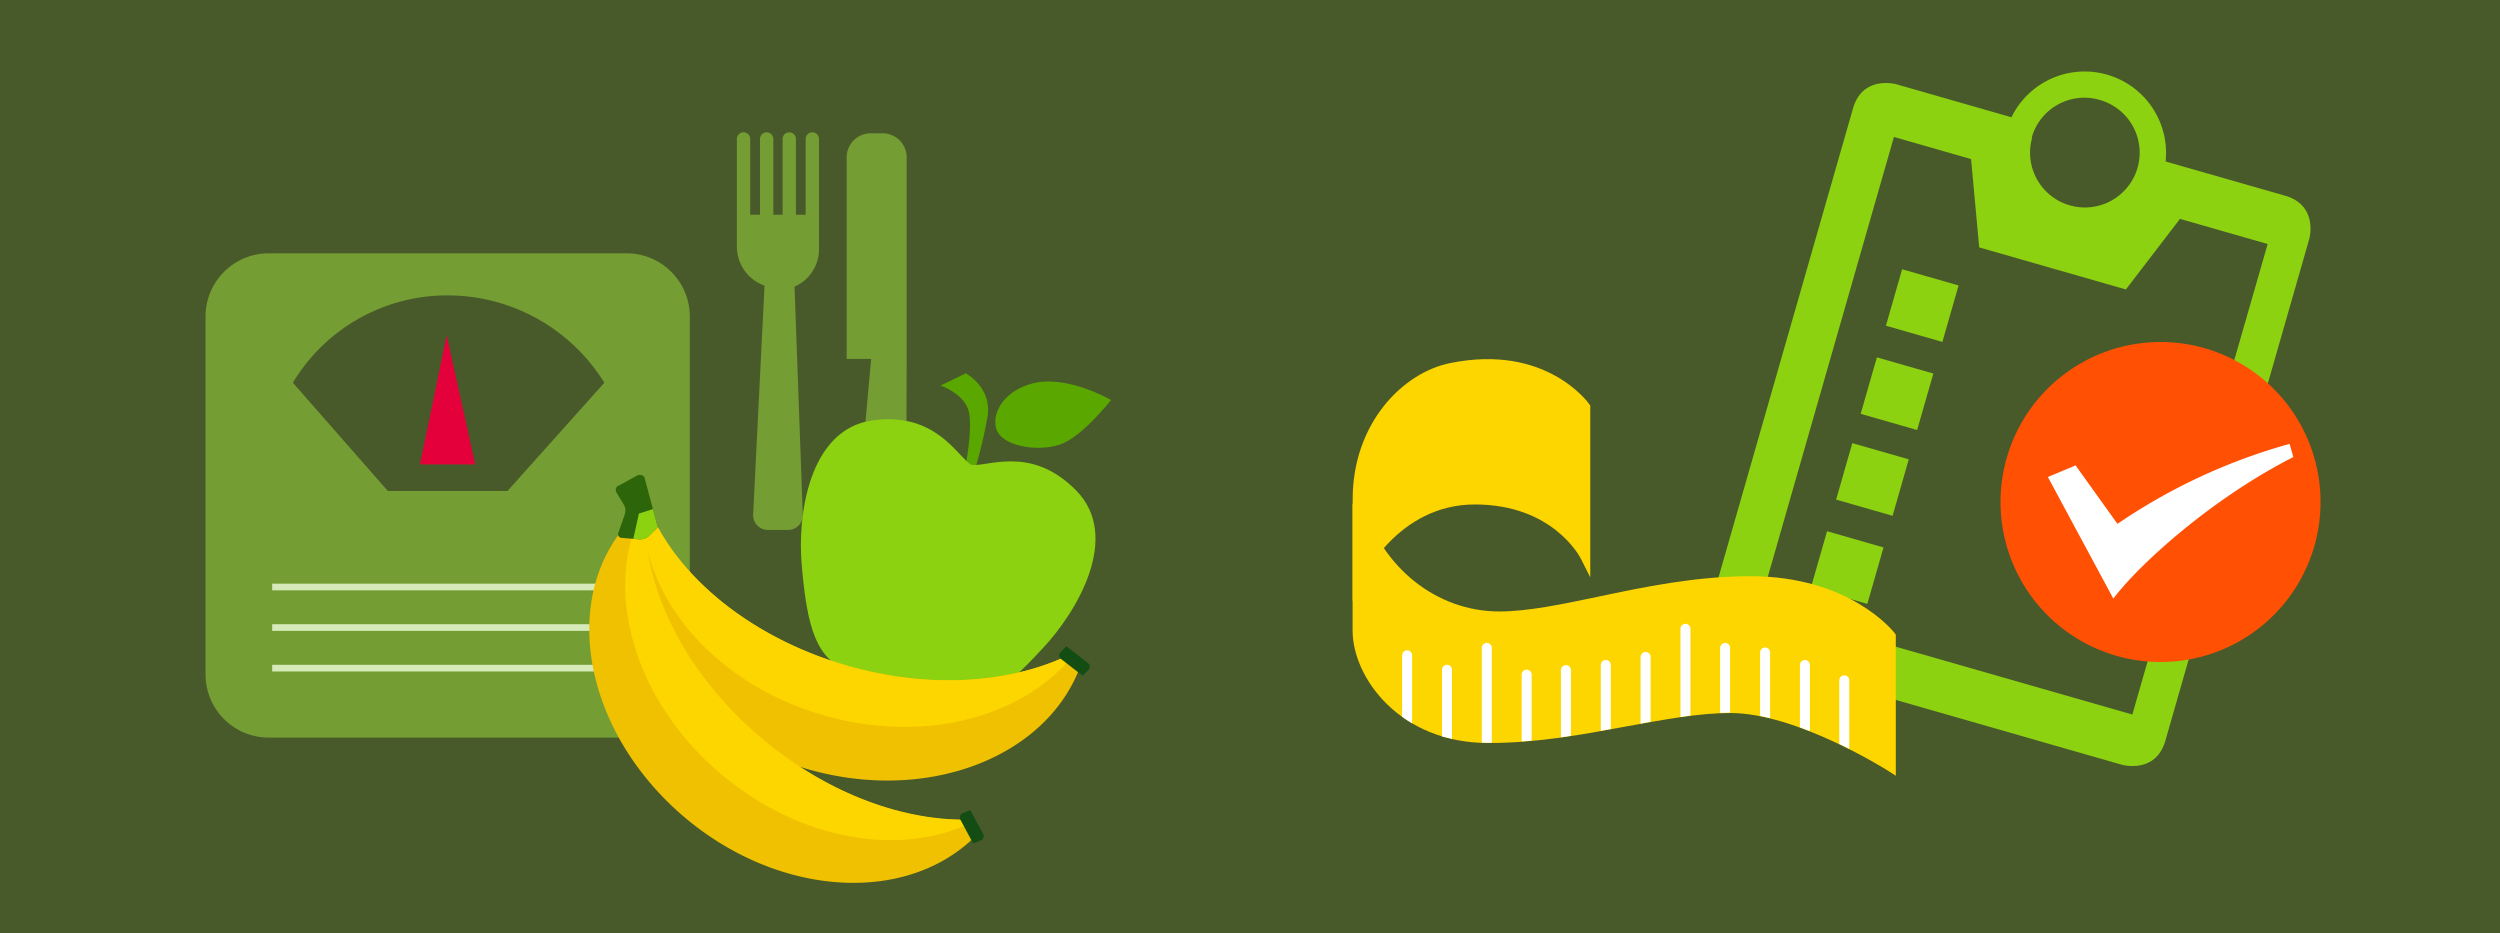 <svg id="Ebene_1" data-name="Ebene 1" xmlns="http://www.w3.org/2000/svg" width="375" height="140" viewBox="0 0 375 140"><rect x="0" y="0" width="375" height="140" fill="#333333" stroke="none"/><defs><style>.cls-1,.cls-2{fill:#8cd211;}.cls-1{opacity:0.25;isolation:isolate;}.cls-3{fill:#749d33;}.cls-4{fill:#e4003a;}.cls-5{fill:#d6eab9;}.cls-6{fill:#ff5003;}.cls-7{fill:#fff;}.cls-8{fill:#fdd600;}.cls-9{fill:#5aa700;}.cls-10{fill:#efc100;}.cls-11{fill:#144d14;}.cls-12{fill:#2d660a;}</style></defs><title>Zeichenfläche 26 Kopie</title><rect id="rechteck-12-3" class="cls-1" width="375" height="140"/><path class="cls-2" d="M342.75,29.35l-17.91-5.13a12.21,12.21,0,0,0-23.12-6.63l-17.23-4.94s-5.08-1.46-6.54,3.62L256.38,91.48S254.92,96.56,260,98l58.27,16.71s5.08,1.46,6.54-3.62l21.57-75.21S347.83,30.81,342.75,29.35Zm-38-8.68A8.2,8.2,0,0,1,315,15h0a8.22,8.22,0,1,1-10.17,5.63Zm15.1,86.51-56-16.06,20.24-70.58,11.57,3.32,1.22,13.25,22,6.31L327,32.83l13.15,3.77Z"/><g id="gruppe-251"><g id="gruppe-12"><path id="pfad-44" class="cls-3" d="M94.07,38H40.23a9.48,9.48,0,0,0-9.4,9.4v53.84a9.48,9.48,0,0,0,9.4,9.4H94.07a9.48,9.48,0,0,0,9.4-9.4V47.44A9.48,9.48,0,0,0,94.07,38ZM76.12,73.65H58.18L43.93,57.41a27,27,0,0,1,23.36-13.1,27.66,27.66,0,0,1,23.36,13.1Z"/></g><path id="pfad-45" class="cls-4" d="M71.28,69.66H63l4-19.37Z"/></g><rect class="cls-5" x="40.83" y="87.55" width="52.16" height="1"/><rect class="cls-5" x="40.83" y="93.63" width="52.16" height="1"/><g id="gruppe-252"><path id="pfad-49" class="cls-6" d="M317.46,98.37A24,24,0,1,0,301,68.72a24,24,0,0,0,16.43,29.64"/><rect id="rechteck-20" class="cls-2" x="283.94" y="41.43" width="8.81" height="8.81" transform="translate(164.8 310.38) rotate(-74)"/><rect id="rechteck-21" class="cls-2" x="280.15" y="54.64" width="8.81" height="8.81" transform="translate(149.36 316.31) rotate(-74)"/><rect id="rechteck-22" class="cls-2" x="276.46" y="67.52" width="8.81" height="8.81" transform="translate(134.31 322.08) rotate(-74)"/><rect id="rechteck-23" class="cls-2" x="272.67" y="80.73" width="8.81" height="8.81" transform="translate(118.87 328.01) rotate(-74)"/><path id="pfad-50" class="cls-7" d="M343.44,66.58a87.14,87.14,0,0,0-25.82,12l-6.28-8.77-4.16,1.74L317,89.79c4.12-5.42,15-15.14,27-21.23Z"/></g><rect class="cls-5" x="40.83" y="99.72" width="52.16" height="1"/><path class="cls-8" d="M238.41,60.65c-.26-.37-6.6-9.07-20.82-6.2-7.12,1.39-14.69,9-14.69,20.46V90.17L204.33,87c.05-.11,5.25-11.33,16.9-11.33s15.72,7.79,15.89,8.12l1.42,2.81V60.84Z"/><g id="gruppe-259"><g id="gruppe-13"><path id="pfad-53" class="cls-3" d="M122.85,37.1V20.85h0a1,1,0,0,0-2,0h0V32.21h-1.46V20.85h0a1,1,0,0,0-2,0h0V32.21H116V20.85h0a1,1,0,0,0-2,0h0V32.21h-1.47V20.85h0a1,1,0,0,0-2,0h0V37.1a6.22,6.22,0,0,0,4.15,5.74l-1.71,34.33a2.22,2.22,0,0,0,2.11,2.32h3.14a2.19,2.19,0,0,0,2.2-2.18v0L119.18,43a6.15,6.15,0,0,0,3.67-5.87"/></g><g id="gruppe-14"><path id="pfad-54" class="cls-3" d="M136,53.84h0V23.66A3.6,3.6,0,0,0,132.51,20h-1.84A3.6,3.6,0,0,0,127,23.53s0,.09,0,.13V53.84h3.67l-2.08,23.09a2.12,2.12,0,0,0,1.91,2.31h.17l3.06.12a2.19,2.19,0,0,0,2.2-2.18v0Z"/></g></g><path class="cls-8" d="M284.23,95c-.27-.35-6.8-8.57-21.68-8.57-8.19,0-16,1.63-22.85,3.08-5.43,1.14-10.56,2.21-14.8,2.21-9.41,0-17.66-6.58-20.54-16.36l-1.47.21v19c0,7.08,7.08,16.88,20.38,16.88,7.32,0,14.14-1.27,20.73-2.5,5.56-1,10.81-2,15.55-2,10,0,23.53,8.59,23.67,8.67l1.15.74V95.22Z"/><g id="gruppe-88"><path id="pfad-55" class="cls-9" d="M144.86,56l-3.76,1.83s3.54,1.22,4.2,3.85-.52,8.48-.52,8.48l1.4.48a68.41,68.41,0,0,0,1.92-8c.82-4.51-3.24-6.64-3.24-6.64"/><path id="pfad-56" class="cls-2" d="M161.44,73.59c-6.79-6.93-13.4-3.47-15.77-3.87-2.08-1.24-5.28-8-14.81-6.66s-11.27,14.27-10.6,21.69c.81,9.46,2.2,14.21,7.14,15.91,3.36,1.16,5.3.36,7.29.95,1.93.77,3,2.59,6.33,3.74,4.94,1.7,8.93-1.1,15.42-8.14,5.1-5.43,11.8-16.69,5-23.62"/><path id="pfad-57" class="cls-9" d="M166.65,60s-6.6-3.84-11.76-2.49c-4.13,1.08-6.15,4.24-5.46,6.77s5.86,3.58,9.49,2.43c3.41-1.12,7.74-6.72,7.74-6.72"/></g><path id="pfad-74" class="cls-10" d="M160.24,98.3c-8.86,4.23-21,5.08-33.31,1.51-15.24-4.43-26.62-14.44-30.22-25.17A22.26,22.26,0,0,0,95,78.8c-4.31,14.76,7.32,31.11,26,36.53,18.1,5.26,36.16-1.72,41.14-15.64Z"/><path id="pfad-76" class="cls-10" d="M146.87,124.86c-10.1,10.78-29.45,10-43.94-2.06a44,44,0,0,1-5.94-6h0C87.11,104.72,85.37,89,93.72,79a22.34,22.34,0,0,1,3.18-3.09c-1,11.3,5.46,25,17.66,35.15,9.87,8.2,21.32,12.25,31.13,11.91Z"/><path class="cls-8" d="M145.92,123.29l-.22-.37c-9.81.34-21.26-3.71-31.13-11.91-12.2-10.14-18.64-23.85-17.66-35.15-.12.1-.23.21-.35.3-6.33,11.9-1.63,29,11.86,40.17C120.26,126.19,135.29,128.56,145.92,123.29Z"/><path id="pfad-80" class="cls-11" d="M145.55,121.52h0l-1.12.44a.68.68,0,0,0-.43.87.7.7,0,0,0,.06.13l1.91,3.55,1.12-.44a.68.68,0,0,0,.43-.87.7.7,0,0,0-.06-.13Z"/><path class="cls-8" d="M123.47,107.28c14.84,4.3,29.6.46,37.23-8.65l-.45-.33c-8.86,4.23-21,5.08-33.31,1.51-15.24-4.43-26.62-14.44-30.22-25.17-.06.11-.1.23-.16.34C95.35,88.5,106.53,102.37,123.47,107.28Z"/><path id="pfad-81" class="cls-11" d="M159.95,96.93h0l-.85.86a.68.68,0,0,0,0,1l.11.1,3.19,2.47.85-.86a.68.68,0,0,0,0-1l-.11-.1Z"/><path id="pfad-78" class="cls-12" d="M96.73,71.83l1.93,7.24L97.31,80.4a1.9,1.9,0,0,1-1.38.5l-2.61-.21a.58.58,0,0,1-.54-.87l.94-2.66a1.84,1.84,0,0,0-.14-1.45l-1.11-1.83a.75.75,0,0,1,.22-1l.06,0,2.75-1.52a.92.92,0,0,1,1.07.1,1.09,1.09,0,0,1,.19.42"/><path class="cls-2" d="M98.66,79.07l-.72-2.7-2.1.66L95,80.81s0,0,0,0l1,.08a1.9,1.9,0,0,0,1.38-.5Z"/><path class="cls-7" d="M211.82,108.49V98.3a.75.75,0,0,0-1.5,0v9.21C210.8,107.86,211.3,108.18,211.82,108.49Z"/><path class="cls-7" d="M217.8,110.82V100.47a.75.75,0,1,0-1.5,0v10C216.79,110.58,217.29,110.71,217.8,110.82Z"/><path class="cls-7" d="M259.52,106.9h0V97.19a.75.75,0,1,0-1.5,0v9.75C258.54,106.92,259,106.9,259.52,106.9Z"/><path class="cls-7" d="M253.57,107.32v-13a.75.75,0,0,0-1.5,0v13.23Z"/><path class="cls-7" d="M247.59,108.25v-9.7a.75.75,0,1,0-1.5,0v10Z"/><path class="cls-7" d="M241.62,109.35v-9.6a.75.75,0,0,0-1.5,0v9.87Z"/><path class="cls-7" d="M235.64,110.37v-9.85a.75.75,0,1,0-1.5,0v10.08Z"/><path class="cls-7" d="M229.75,111.1v-9.9a.75.75,0,0,0-1.5,0v10Z"/><path class="cls-7" d="M223.24,111.42h.53V97.19a.75.75,0,1,0-1.5,0V111.4Z"/><path class="cls-7" d="M277.39,112.33V102.05a.75.75,0,0,0-1.5,0v9.54Z"/><path class="cls-7" d="M271.44,109.65a.74.74,0,0,0,.05-.27V99.75a.75.75,0,1,0-1.5,0v9.35Z"/><path class="cls-7" d="M265.52,107.72V97.87a.75.75,0,0,0-1.5,0v9.52Q264.77,107.54,265.52,107.72Z"/></svg>